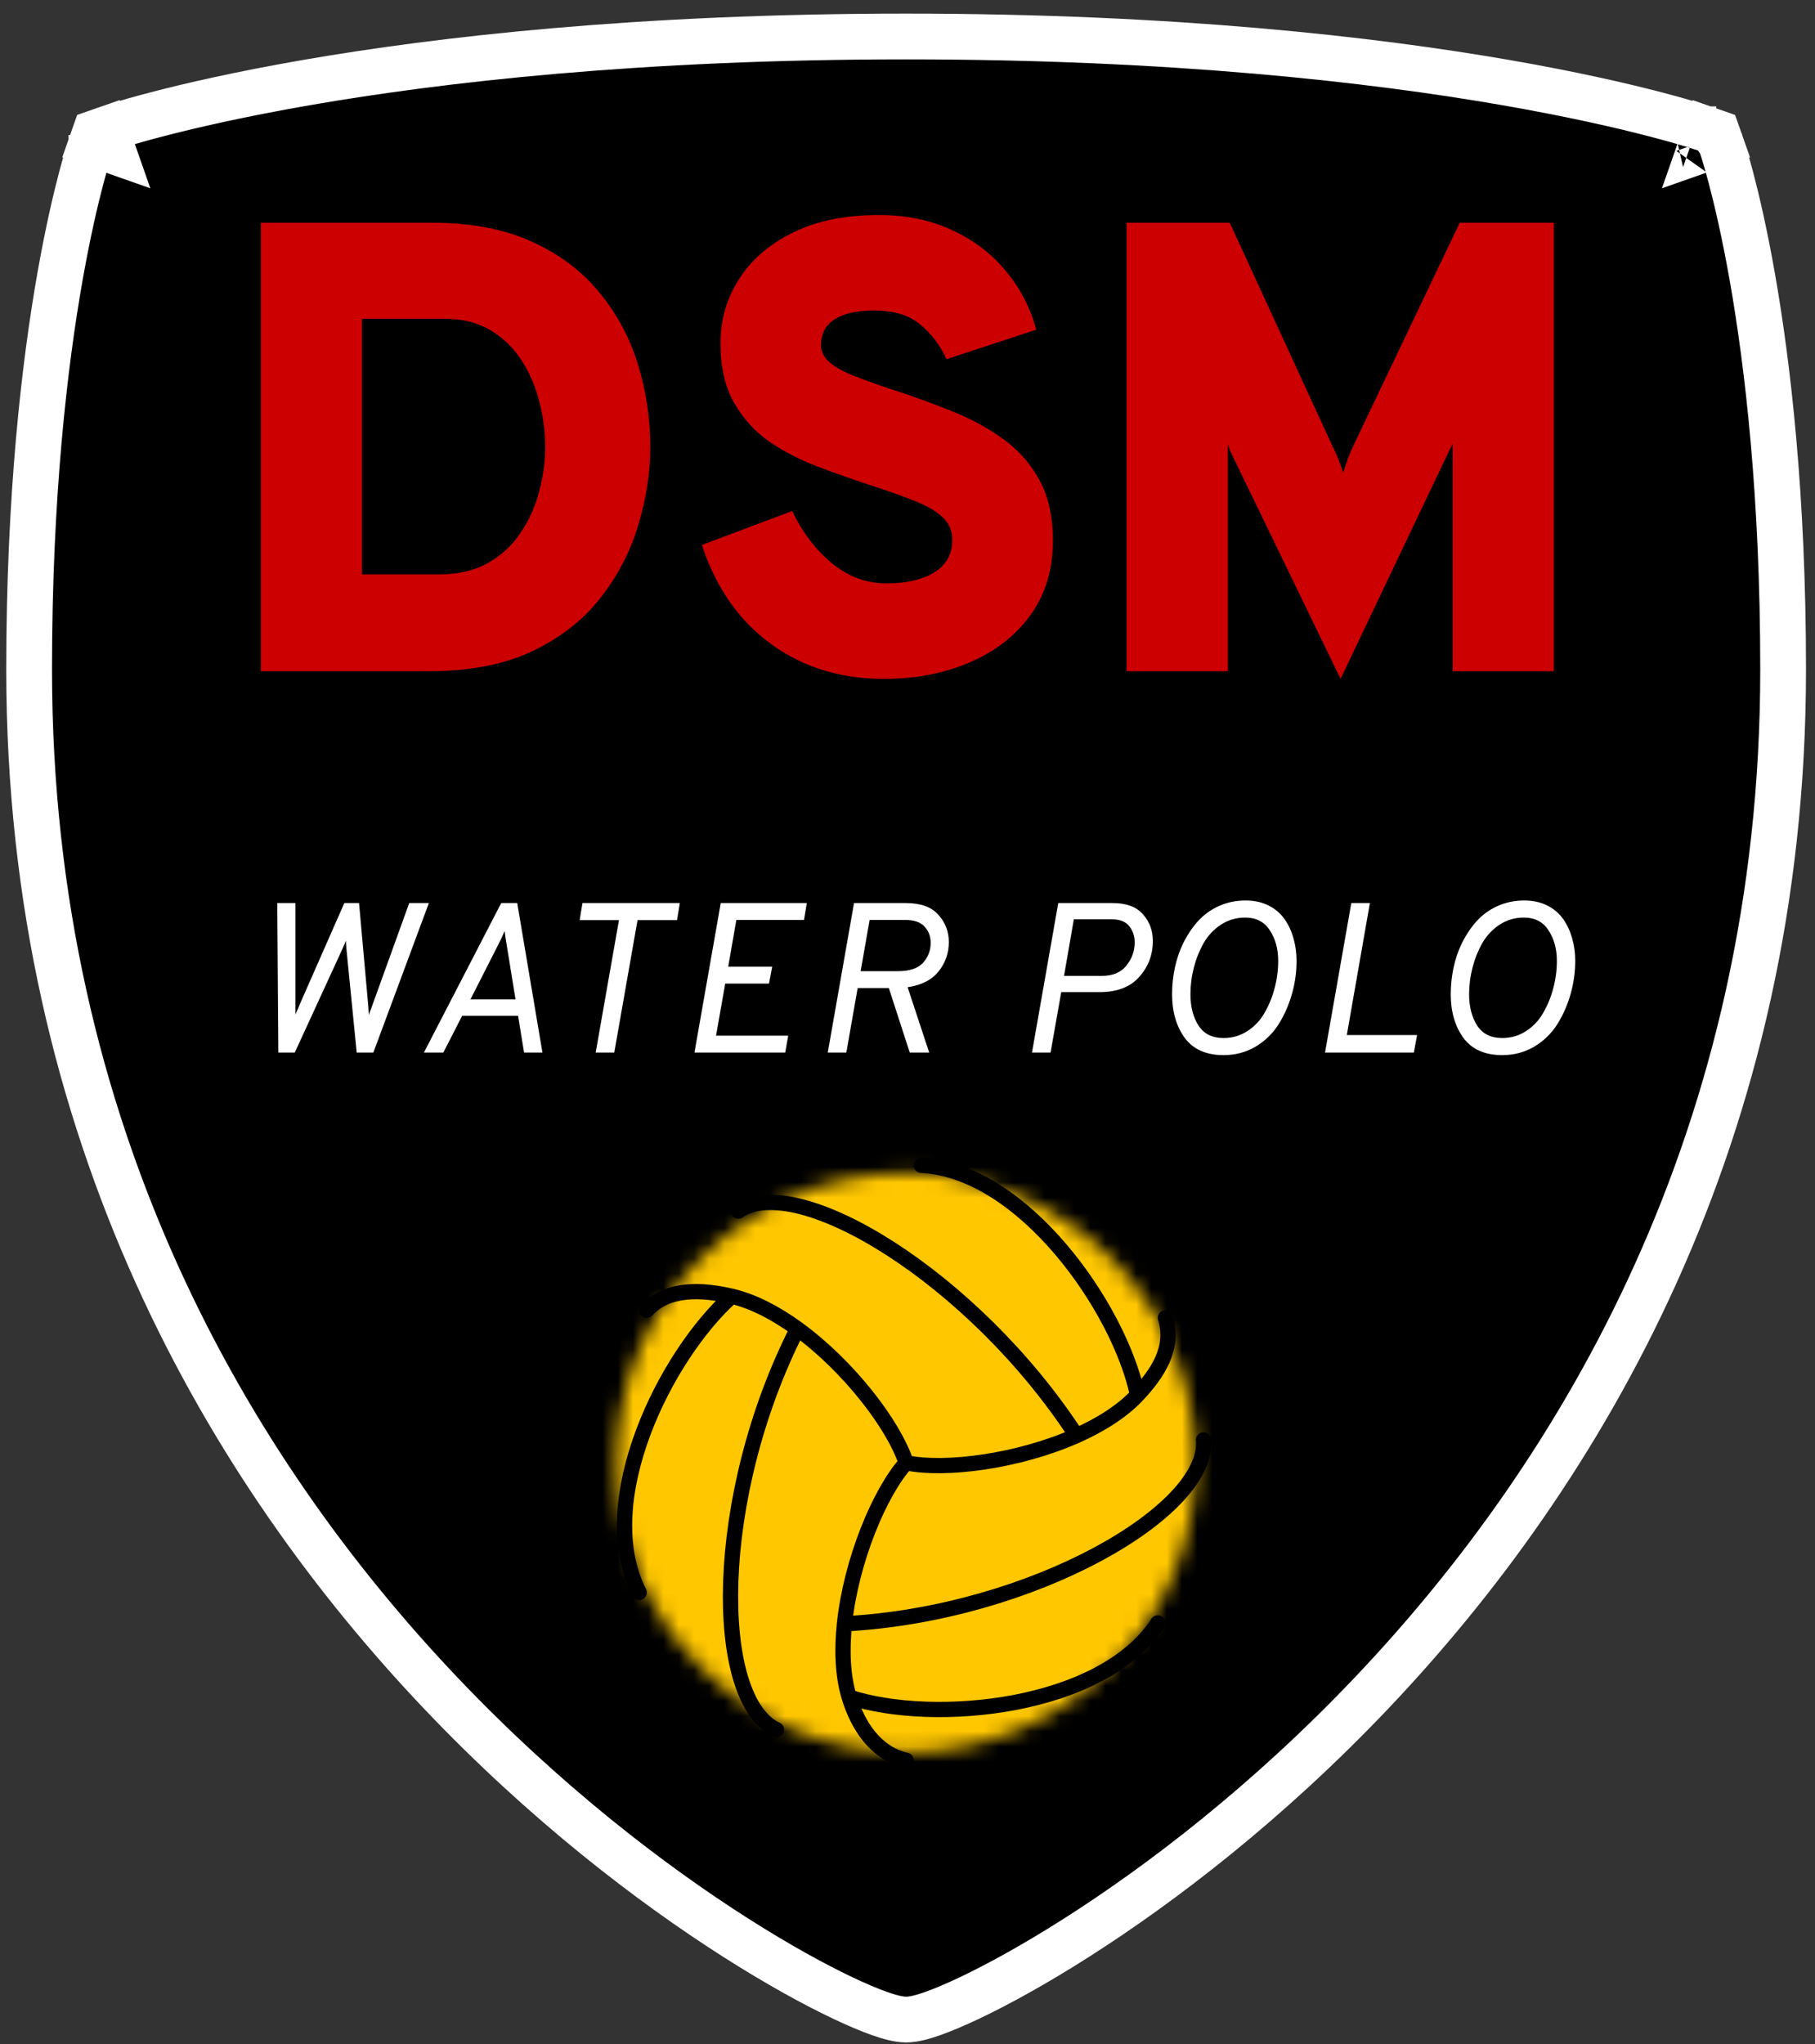 <svg width="119" height="134" viewBox="0 0 119 134" fill="none" xmlns="http://www.w3.org/2000/svg">
<rect x="0" y="0" width="119" height="134" fill="#333333" stroke="none"/>
<path d="M7.41 9.892L6.915 8.476L6.234 8.713L5.995 9.394L7.41 9.892ZM7.41 9.892C6.915 8.476 6.915 8.475 6.916 8.475L6.917 8.475L6.921 8.473L6.934 8.469L6.979 8.454C7.017 8.441 7.072 8.422 7.144 8.399C7.288 8.352 7.499 8.284 7.777 8.199C8.334 8.029 9.16 7.789 10.257 7.503C12.451 6.93 15.726 6.171 20.091 5.414C28.82 3.899 41.906 2.392 59.41 2.392C76.913 2.392 89.999 3.899 98.729 5.414C103.093 6.171 106.369 6.93 108.562 7.503C109.659 7.789 110.485 8.029 111.042 8.199C111.32 8.284 111.531 8.352 111.675 8.399C111.747 8.422 111.802 8.441 111.84 8.454L111.885 8.469L111.898 8.473L111.902 8.475L111.904 8.475C111.904 8.475 111.905 8.476 111.41 9.892M7.41 9.892C5.995 9.394 5.995 9.394 5.994 9.395L5.994 9.396L5.993 9.399L5.989 9.409L5.978 9.441C5.969 9.468 5.957 9.505 5.94 9.555C5.908 9.653 5.862 9.795 5.804 9.982C5.689 10.356 5.527 10.908 5.334 11.638C4.949 13.096 4.44 15.265 3.932 18.142C2.918 23.897 1.91 32.484 1.91 43.892C1.91 74.412 15.156 96.514 28.868 110.959C35.72 118.178 42.696 123.495 48.218 127.013C50.978 128.772 53.387 130.09 55.247 130.973C56.175 131.414 56.983 131.754 57.639 131.988C58.227 132.197 58.88 132.392 59.41 132.392C59.94 132.392 60.592 132.197 61.181 131.988C61.837 131.754 62.644 131.414 63.572 130.973C65.433 130.09 67.841 128.772 70.601 127.013C76.123 123.495 83.1 118.178 89.951 110.959C103.663 96.514 116.91 74.412 116.91 43.892C116.91 32.484 115.902 23.897 114.887 18.142C114.379 15.265 113.87 13.096 113.485 11.638C113.292 10.908 113.13 10.356 113.015 9.982C112.957 9.795 112.911 9.653 112.879 9.555C112.863 9.505 112.85 9.468 112.841 9.441L112.83 9.409L112.827 9.399L112.825 9.396L112.825 9.395C112.825 9.394 112.825 9.394 111.41 9.892M111.41 9.892L111.905 8.476L112.585 8.713L112.825 9.394L111.41 9.892Z" fill="black" stroke="white" stroke-width="3"/>
<path d="M17.1 44V14.6H28.272C30.848 14.6 33.046 15.013 34.866 15.839C36.686 16.665 38.17 17.785 39.318 19.199C40.466 20.599 41.306 22.174 41.838 23.924C42.37 25.674 42.636 27.466 42.636 29.3C42.636 30.966 42.377 32.66 41.859 34.382C41.355 36.104 40.536 37.693 39.402 39.149C38.282 40.605 36.791 41.781 34.929 42.677C33.081 43.559 30.806 44 28.104 44H17.1ZM23.736 37.658H28.734C30.008 37.658 31.086 37.413 31.968 36.923C32.864 36.419 33.585 35.754 34.131 34.928C34.691 34.102 35.097 33.199 35.349 32.219C35.615 31.239 35.748 30.266 35.748 29.3C35.748 28.292 35.615 27.291 35.349 26.297C35.097 25.303 34.705 24.4 34.173 23.588C33.641 22.776 32.962 22.125 32.136 21.635C31.31 21.145 30.33 20.9 29.196 20.9H23.736V37.658ZM57.946 44.504C56.028 44.504 54.278 44.154 52.696 43.454C51.128 42.754 49.77 41.753 48.622 40.451C47.488 39.135 46.62 37.56 46.018 35.726L51.94 33.5C52.598 34.886 53.466 36.027 54.544 36.923C55.622 37.805 56.812 38.246 58.114 38.246C59.416 38.246 60.459 38.008 61.243 37.532C62.041 37.042 62.44 36.328 62.44 35.39C62.44 34.774 62.209 34.263 61.747 33.857C61.299 33.451 60.662 33.094 59.836 32.786C59.024 32.464 58.072 32.128 56.98 31.778C55.874 31.414 54.747 31.015 53.599 30.581C52.451 30.147 51.394 29.601 50.428 28.943C49.476 28.271 48.706 27.417 48.118 26.381C47.53 25.345 47.236 24.05 47.236 22.496C47.236 20.97 47.642 19.57 48.454 18.296C49.266 17.022 50.442 16.007 51.982 15.251C53.536 14.481 55.412 14.096 57.61 14.096C59.43 14.096 61.047 14.432 62.461 15.104C63.875 15.762 65.044 16.658 65.968 17.792C66.906 18.926 67.564 20.2 67.942 21.614L62.062 23.546C61.642 22.636 61.068 21.88 60.34 21.278C59.626 20.662 58.604 20.354 57.274 20.354C56.168 20.354 55.314 20.55 54.712 20.942C54.124 21.32 53.83 21.88 53.83 22.622C53.83 23.07 54.033 23.462 54.439 23.798C54.845 24.12 55.412 24.421 56.14 24.701C56.868 24.981 57.722 25.282 58.702 25.604C59.948 26.01 61.18 26.458 62.398 26.948C63.63 27.438 64.743 28.04 65.737 28.754C66.745 29.468 67.543 30.364 68.131 31.442C68.733 32.52 69.034 33.85 69.034 35.432C69.034 37.35 68.537 38.988 67.543 40.346C66.563 41.69 65.233 42.719 63.553 43.433C61.887 44.147 60.018 44.504 57.946 44.504ZM87.894 44.504L80.67 29.594C80.656 29.552 80.635 29.496 80.607 29.426C80.579 29.342 80.544 29.23 80.502 29.09C80.502 29.216 80.502 29.328 80.502 29.426C80.502 29.524 80.502 29.594 80.502 29.636V44H73.866V14.6H80.628L87.348 29.216C87.502 29.524 87.635 29.818 87.747 30.098C87.859 30.364 87.964 30.658 88.062 30.98C88.174 30.658 88.279 30.35 88.377 30.056C88.489 29.762 88.608 29.482 88.734 29.216L95.706 14.6H101.88V44H95.244V29.594C95.244 29.51 95.244 29.419 95.244 29.321C95.244 29.223 95.244 29.146 95.244 29.09C95.202 29.174 95.16 29.258 95.118 29.342C95.09 29.412 95.062 29.468 95.034 29.51L87.894 44.504Z" fill="#CC0000"/>
<path d="M18.249 69L18.179 59.2H19.369V65.836V66.522C19.369 66.513 19.383 66.471 19.411 66.396C19.448 66.321 19.49 66.233 19.537 66.13C19.583 66.018 19.621 65.925 19.649 65.85L22.575 59.2H23.541L24.143 65.92L24.185 66.55C24.185 66.531 24.213 66.443 24.269 66.284C24.334 66.125 24.376 66.013 24.395 65.948L26.831 59.2H28.119L24.479 69H23.387L22.715 62.224L22.673 61.664C22.645 61.757 22.57 61.939 22.449 62.21L19.327 69H18.249ZM27.794 69L32.862 59.2H33.912L35.564 69H34.36L33.968 66.592H30.3L29.068 69H27.794ZM30.846 65.514H33.8L33.212 61.888C33.202 61.823 33.179 61.683 33.142 61.468C33.114 61.244 33.095 61.099 33.086 61.034C32.955 61.342 32.824 61.622 32.694 61.874L30.846 65.514ZM41.8 60.32L40.274 69H39.056L40.582 60.32H38.006L38.188 59.2H44.572L44.39 60.32H41.8ZM45.533 69L47.255 59.2H52.897L52.715 60.306H48.277L47.745 63.372H50.629L50.419 64.478H47.549L46.947 67.894H51.679L51.483 69H45.533ZM62.21 61.762C62.21 62.481 61.986 63.12 61.538 63.68C61.09 64.24 60.413 64.585 59.508 64.716L60.922 69H59.648L58.276 64.772H56.232L55.49 69H54.272L55.994 59.2H59.382C60.362 59.2 61.076 59.457 61.524 59.97C61.981 60.474 62.21 61.071 62.21 61.762ZM58.864 63.666C59.629 63.666 60.18 63.484 60.516 63.12C60.852 62.747 61.02 62.308 61.02 61.804C61.02 61.384 60.884 61.029 60.614 60.74C60.352 60.451 59.928 60.306 59.34 60.306H57.016L56.428 63.666H58.864ZM67.662 69L69.384 59.2H72.954C73.85 59.2 74.513 59.447 74.942 59.942C75.371 60.427 75.586 61.006 75.586 61.678C75.586 62.593 75.287 63.381 74.69 64.044C74.102 64.707 73.239 65.038 72.1 65.038H69.58L68.88 69H67.662ZM72.24 63.974C72.959 63.974 73.495 63.75 73.85 63.302C74.214 62.854 74.396 62.345 74.396 61.776C74.396 61.375 74.279 61.025 74.046 60.726C73.813 60.418 73.425 60.264 72.884 60.264H70.406L69.762 63.974H72.24ZM80.221 69.168C79.082 69.168 78.233 68.79 77.673 68.034C77.122 67.269 76.847 66.317 76.847 65.178C76.847 64.599 76.907 64.021 77.029 63.442C77.15 62.863 77.341 62.308 77.603 61.776C77.873 61.244 78.191 60.777 78.555 60.376C78.928 59.965 79.381 59.639 79.913 59.396C80.454 59.153 81.037 59.032 81.663 59.032C82.241 59.032 82.75 59.144 83.189 59.368C83.627 59.592 83.977 59.895 84.239 60.278C84.5 60.661 84.691 61.081 84.813 61.538C84.943 61.995 85.009 62.481 85.009 62.994C85.009 63.731 84.906 64.459 84.701 65.178C84.495 65.897 84.201 66.559 83.819 67.166C83.436 67.763 82.932 68.249 82.307 68.622C81.681 68.986 80.986 69.168 80.221 69.168ZM80.221 68.048C80.79 68.048 81.308 67.899 81.775 67.6C82.251 67.292 82.629 66.891 82.909 66.396C83.198 65.901 83.417 65.365 83.567 64.786C83.725 64.198 83.805 63.601 83.805 62.994C83.805 62.21 83.623 61.543 83.259 60.992C82.904 60.432 82.363 60.152 81.635 60.152C81.056 60.152 80.529 60.306 80.053 60.614C79.586 60.922 79.208 61.323 78.919 61.818C78.639 62.313 78.424 62.849 78.275 63.428C78.125 64.007 78.051 64.59 78.051 65.178C78.051 65.999 78.228 66.685 78.583 67.236C78.937 67.777 79.483 68.048 80.221 68.048ZM86.876 69L88.598 59.2H89.816L88.304 67.852H92.91L92.7 69H86.876ZM98.492 69.168C97.353 69.168 96.504 68.79 95.944 68.034C95.393 67.269 95.118 66.317 95.118 65.178C95.118 64.599 95.178 64.021 95.3 63.442C95.421 62.863 95.612 62.308 95.874 61.776C96.144 61.244 96.462 60.777 96.826 60.376C97.199 59.965 97.652 59.639 98.184 59.396C98.725 59.153 99.308 59.032 99.934 59.032C100.512 59.032 101.021 59.144 101.46 59.368C101.898 59.592 102.248 59.895 102.51 60.278C102.771 60.661 102.962 61.081 103.084 61.538C103.214 61.995 103.28 62.481 103.28 62.994C103.28 63.731 103.177 64.459 102.972 65.178C102.766 65.897 102.472 66.559 102.09 67.166C101.707 67.763 101.203 68.249 100.578 68.622C99.952 68.986 99.257 69.168 98.492 69.168ZM98.492 68.048C99.061 68.048 99.579 67.899 100.046 67.6C100.522 67.292 100.9 66.891 101.18 66.396C101.469 65.901 101.688 65.365 101.838 64.786C101.996 64.198 102.076 63.601 102.076 62.994C102.076 62.21 101.894 61.543 101.53 60.992C101.175 60.432 100.634 60.152 99.906 60.152C99.327 60.152 98.8 60.306 98.324 60.614C97.857 60.922 97.479 61.323 97.19 61.818C96.91 62.313 96.695 62.849 96.546 63.428C96.396 64.007 96.322 64.59 96.322 65.178C96.322 65.999 96.499 66.685 96.854 67.236C97.208 67.777 97.754 68.048 98.492 68.048Z" fill="white"/>
<mask id="mask0_1315_139" style="mask-type:alpha" maskUnits="userSpaceOnUse" x="40" y="76" width="39" height="39">
<circle cx="59.41" cy="95.892" r="19" fill="black"/>
</mask>
<g mask="url(#mask0_1315_139)">
<rect x="37.984" y="73.658" width="43.255" height="43.66" fill="#FFC700"/>
<path d="M59.41 95.891C57.66 97.847 55.805 102.319 55.367 106.451M59.41 95.891C58.591 93.398 55.645 89.556 52.286 87.111M59.41 95.891C61.978 96.429 66.778 95.799 70.576 94.113M55.367 106.451C67.697 105.796 79.314 99.04 78.91 94.392M55.367 106.451C55.184 108.181 55.249 109.852 55.674 111.253M55.674 111.253C56.227 113.076 57.391 114.943 59.41 115.392M55.674 111.253C61.229 113.072 72.271 112.003 75.91 106.392M52.286 87.111C46.689 98.116 46.682 111.417 50.91 113.392M52.286 87.111C50.879 86.087 49.4 85.308 47.974 84.975M47.974 84.975C46.118 84.543 43.808 84.367 42.41 85.892M47.974 84.975C43.621 88.876 38.87 98.435 41.91 104.392M70.576 94.113C63.843 83.762 52.234 76.717 48.41 79.392M70.576 94.113C72.166 93.406 73.58 92.515 74.581 91.446M74.581 91.446C75.883 90.055 77.031 88.364 76.41 86.392M74.581 91.446C73.379 85.725 67.088 76.737 60.41 76.392" stroke="black" stroke-linecap="round"/>
</g>
</svg>
